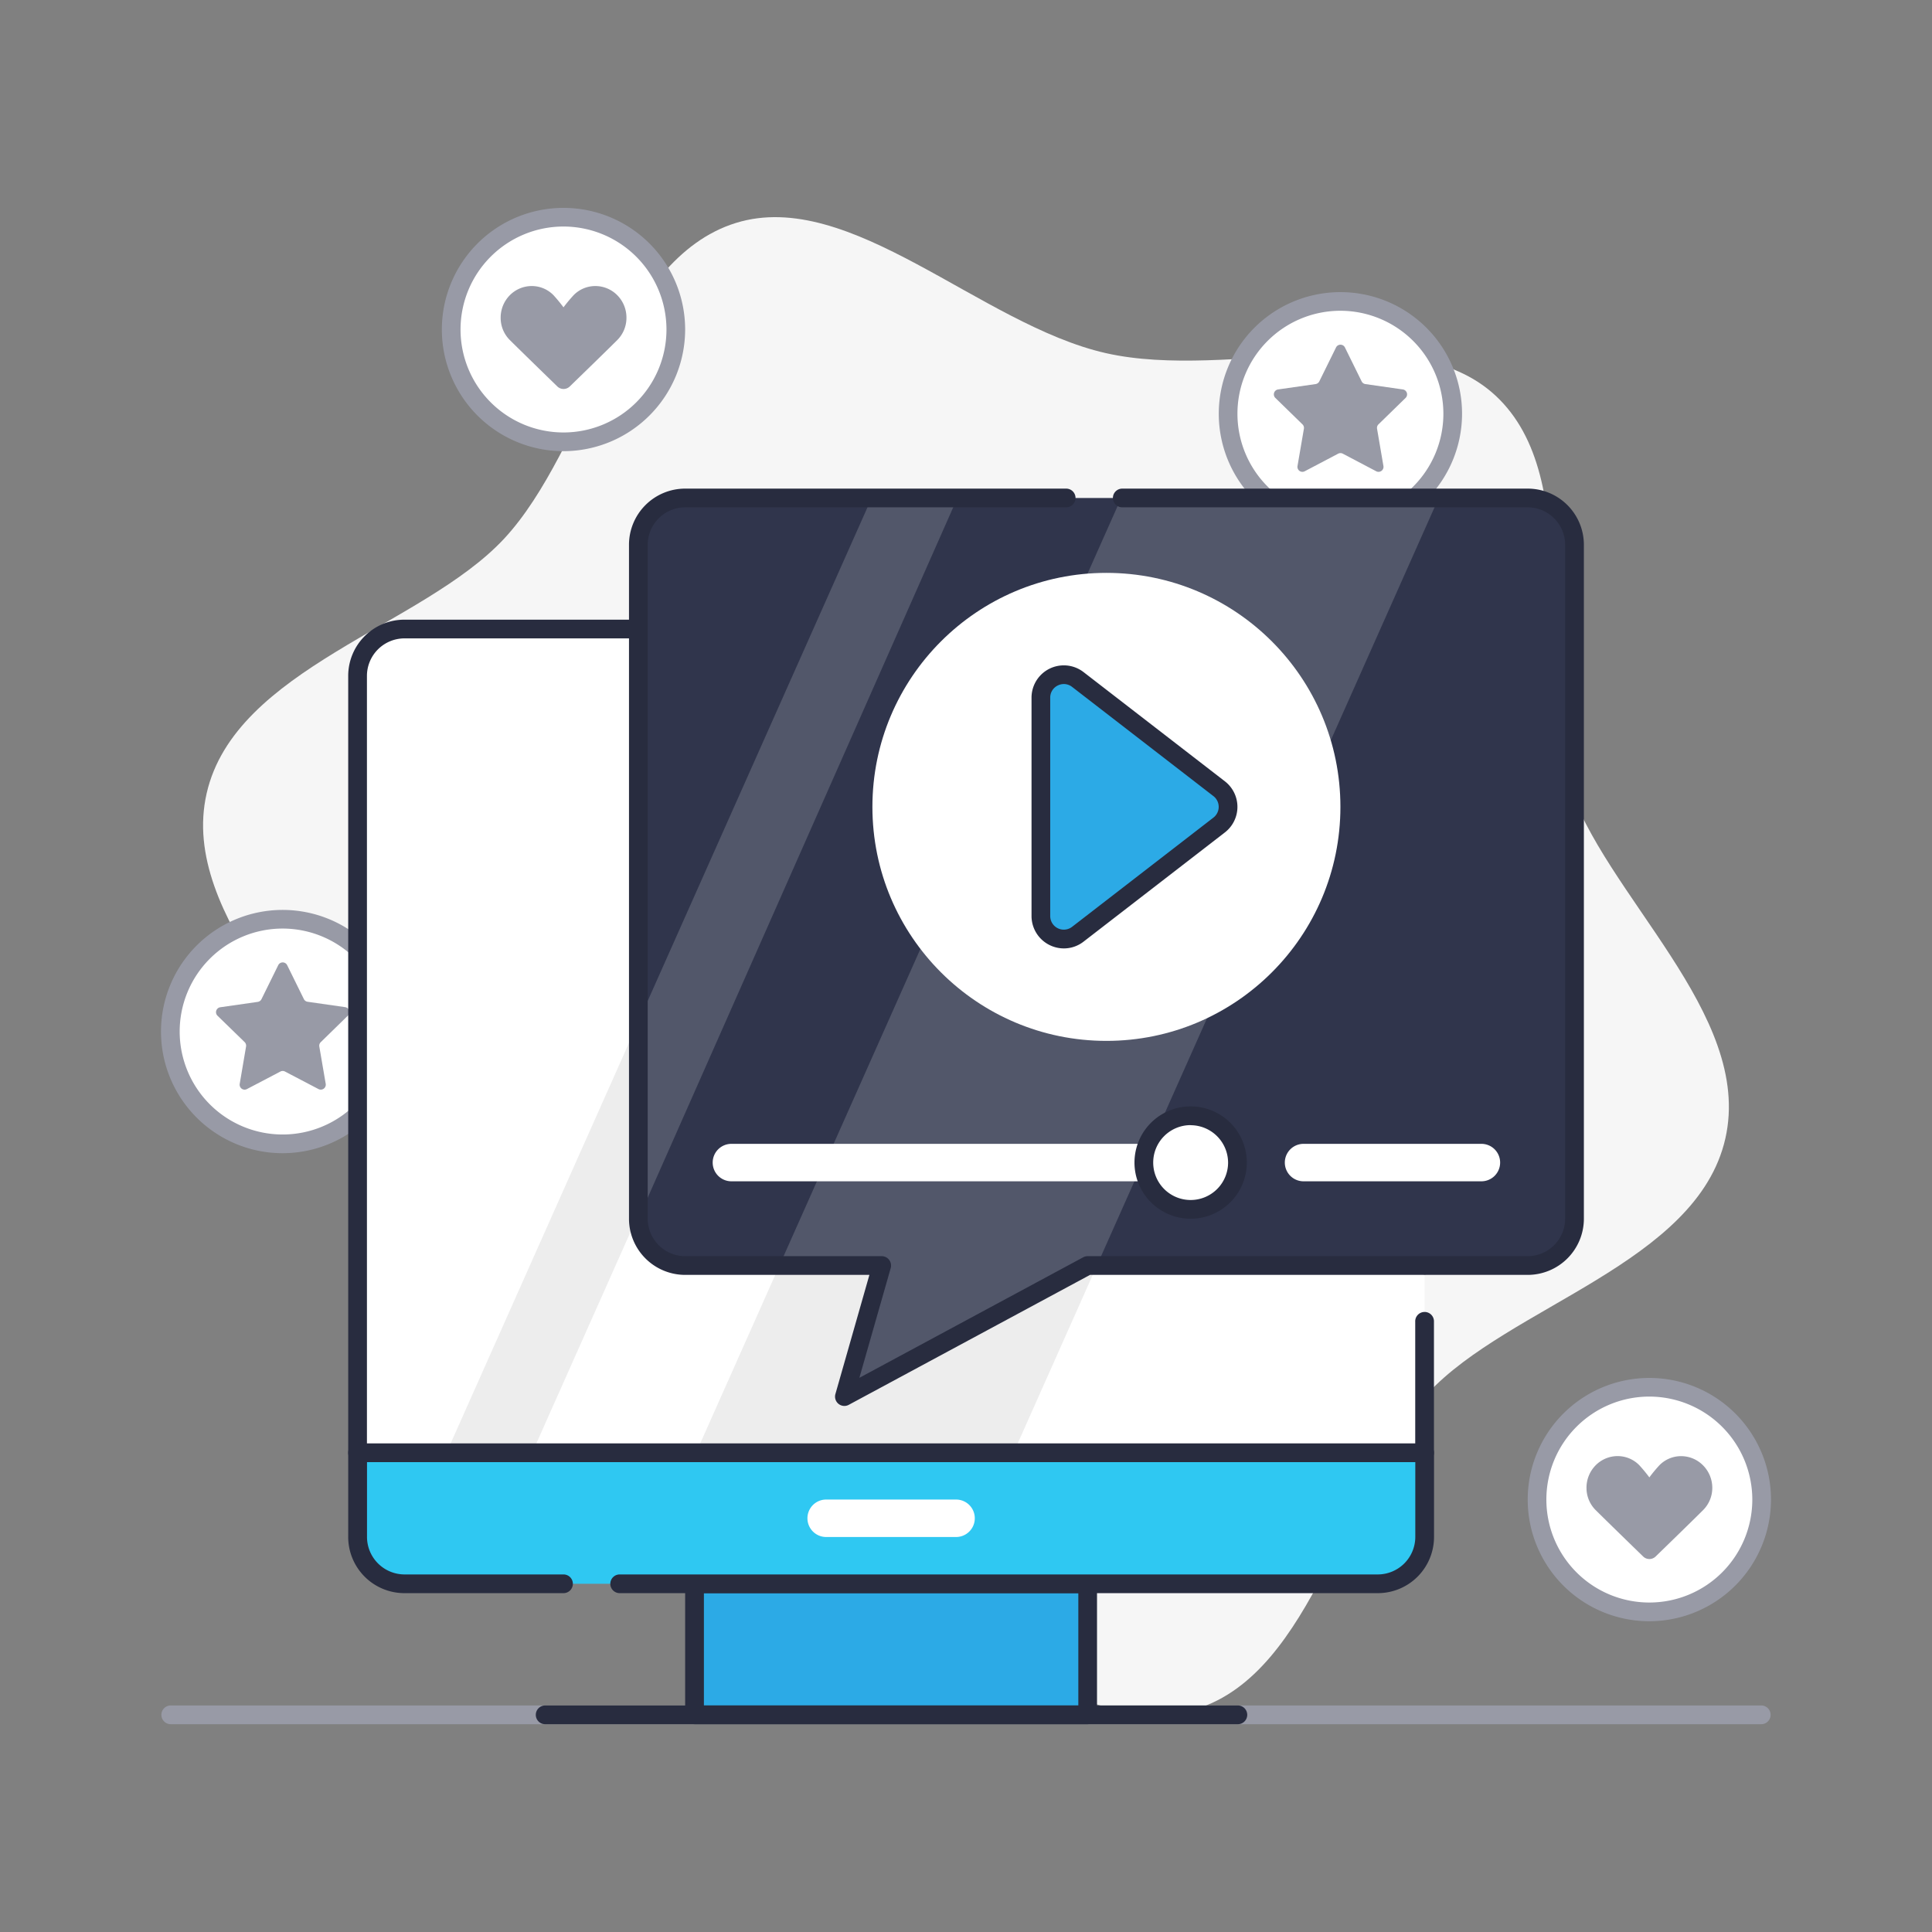<svg id="aac7c5cd-541c-4d3f-9b5c-177fb1e838db" data-name="Capa 1" xmlns="http://www.w3.org/2000/svg" viewBox="0 0 1080 1080"><rect x="0" y="0" width="1080" height="1080" fill="#808080" stroke="none"/><defs><style>.a1201076-f2c4-45a5-8d32-9bf6b43fa2c8{fill:#f6f6f6;}.e8cda4a1-8daa-4709-a9dd-2d09fa468766{fill:#fff;}.e62554e4-acb8-4554-b84f-b10fdf064dac{fill:#989aa6;}.ba98cc12-5670-4d8e-be56-a12d6f9e6f80{fill:#2caae6;}.e04746cc-3acd-4820-857e-b1211918001a{fill:#282c3f;}.a27a5cd2-2113-4975-84e6-1c3e7b1ec58d{fill:#2fc8f2;}.e7d89148-e572-4b24-b925-0aec0862f046{fill:#ededed;}.b261f1e5-bcb4-4fa2-850e-7dbcd2eb6a14{fill:#30354c;}.e6053de3-def2-4f29-bcbc-879eb62a42cf{fill:#52576a;}</style></defs><title>ICONOS S2R</title><path class="a1201076-f2c4-45a5-8d32-9bf6b43fa2c8" d="M964.47,636.49c-15.92,69.81-120.78,93.43-166.3,142.37-46.95,50.5-63.65,156.1-129.56,176.51-63.9,19.78-136.8-56.86-206.72-72.75S293,904.31,244,858.85c-50.57-46.88-19.85-149.28-40.29-215.1-19.82-63.81-104.11-130.42-88.2-200.23s120.78-93.44,166.3-142.39c46.95-50.49,63.65-156.08,129.56-176.5,63.9-19.78,136.8,56.86,206.72,72.75S787,175.69,836,221.14c50.57,46.89,19.85,149.29,40.29,215.11C896.09,500.06,980.38,566.67,964.47,636.49Z"/><circle class="e8cda4a1-8daa-4709-a9dd-2d09fa468766" cx="158.02" cy="576.63" r="62.79"/><path class="e62554e4-acb8-4554-b84f-b10fdf064dac" d="M158,644.65a68,68,0,1,1,68-68A68.11,68.11,0,0,1,158,644.65Zm0-125.58a57.56,57.56,0,1,0,57.56,57.56A57.62,57.62,0,0,0,158,519.07Z"/><path class="e62554e4-acb8-4554-b84f-b10fdf064dac" d="M160.52,539.52l9.36,19A2.76,2.76,0,0,0,172,560l20.94,3a2.78,2.78,0,0,1,1.54,4.74L179.3,582.57a2.78,2.78,0,0,0-.8,2.46l3.58,20.86a2.79,2.79,0,0,1-4,2.93L159.32,599a2.76,2.76,0,0,0-2.59,0L138,608.82a2.78,2.78,0,0,1-4-2.93L137.55,585a2.81,2.81,0,0,0-.8-2.46L121.59,567.8a2.78,2.78,0,0,1,1.55-4.74l20.93-3a2.79,2.79,0,0,0,2.1-1.52l9.36-19A2.79,2.79,0,0,1,160.52,539.52Z"/><circle class="e8cda4a1-8daa-4709-a9dd-2d09fa468766" cx="749.3" cy="231.28" r="62.79"/><path class="e62554e4-acb8-4554-b84f-b10fdf064dac" d="M749.3,299.3a68,68,0,1,1,68-68A68.1,68.1,0,0,1,749.3,299.3Zm0-125.58a57.56,57.56,0,1,0,57.56,57.56A57.62,57.62,0,0,0,749.3,173.72Z"/><path class="e62554e4-acb8-4554-b84f-b10fdf064dac" d="M751.8,194.18l9.36,19a2.76,2.76,0,0,0,2.09,1.52l20.94,3a2.78,2.78,0,0,1,1.54,4.74l-15.15,14.77a2.75,2.75,0,0,0-.8,2.46l3.57,20.86a2.78,2.78,0,0,1-4,2.93l-18.72-9.85a2.76,2.76,0,0,0-2.59,0l-18.73,9.85a2.78,2.78,0,0,1-4-2.93l3.58-20.86a2.79,2.79,0,0,0-.81-2.46l-15.15-14.77a2.78,2.78,0,0,1,1.55-4.74l20.93-3a2.79,2.79,0,0,0,2.1-1.52l9.36-19A2.78,2.78,0,0,1,751.8,194.18Z"/><circle class="e8cda4a1-8daa-4709-a9dd-2d09fa468766" cx="315" cy="184.19" r="62.79"/><path class="e62554e4-acb8-4554-b84f-b10fdf064dac" d="M315,252.21a68,68,0,1,1,68-68A68.09,68.09,0,0,1,315,252.21Zm0-125.58a57.56,57.56,0,1,0,57.56,57.56A57.62,57.62,0,0,0,315,126.63Z"/><path class="e62554e4-acb8-4554-b84f-b10fdf064dac" d="M315,171.8a87,87,0,0,0-5.55-6.74,16.94,16.94,0,0,0-12-5.16,17.24,17.24,0,0,0-12.48,5.16,17.85,17.85,0,0,0-5.1,12.69,17.49,17.49,0,0,0,5.1,12.31c6.35,6.31,20.16,19.73,26.61,26a5,5,0,0,0,6.9,0c6.45-6.26,20.28-19.69,26.61-26a17.51,17.51,0,0,0,5.1-12.31,17.77,17.77,0,0,0-5.1-12.69,17.24,17.24,0,0,0-12.48-5.16,16.9,16.9,0,0,0-12,5.16A85.57,85.57,0,0,0,315,171.8Z"/><circle class="e8cda4a1-8daa-4709-a9dd-2d09fa468766" cx="921.98" cy="838.26" r="62.79"/><path class="e62554e4-acb8-4554-b84f-b10fdf064dac" d="M922,906.28a68,68,0,1,1,68-68A68.11,68.11,0,0,1,922,906.28Zm0-125.58a57.56,57.56,0,1,0,57.55,57.56A57.62,57.62,0,0,0,922,780.7Z"/><path class="e62554e4-acb8-4554-b84f-b10fdf064dac" d="M922,825.87a85.57,85.57,0,0,0-5.56-6.74,16.9,16.9,0,0,0-12-5.16,17.24,17.24,0,0,0-12.48,5.16,17.81,17.81,0,0,0-5.1,12.69,17.46,17.46,0,0,0,5.1,12.31c6.35,6.31,20.16,19.74,26.61,26a5,5,0,0,0,6.9,0c6.45-6.26,20.27-19.69,26.6-26a17.52,17.52,0,0,0,5.11-12.31A17.82,17.82,0,0,0,952,819.13,17.23,17.23,0,0,0,939.55,814a16.9,16.9,0,0,0-12,5.16A83.18,83.18,0,0,0,922,825.87Z"/><path class="e62554e4-acb8-4554-b84f-b10fdf064dac" d="M984.77,963.84H95.23a5.24,5.24,0,0,1,0-10.47H984.77a5.24,5.24,0,0,1,0,10.47Z"/><rect class="ba98cc12-5670-4d8e-be56-a12d6f9e6f80" x="388.26" y="885.35" width="219.77" height="73.26"/><path class="e04746cc-3acd-4820-857e-b1211918001a" d="M608,963.84H388.26A5.23,5.23,0,0,1,383,958.6V885.35a5.23,5.23,0,0,1,5.24-5.23H608a5.23,5.23,0,0,1,5.24,5.23V958.6A5.23,5.23,0,0,1,608,963.84ZM393.49,953.37h209.3V890.58H393.49Z"/><path class="a27a5cd2-2113-4975-84e6-1c3e7b1ec58d" d="M199.88,812.09H796.4a0,0,0,0,1,0,0v47.09a26.16,26.16,0,0,1-26.16,26.16H226a26.16,26.16,0,0,1-26.16-26.16V812.09A0,0,0,0,1,199.88,812.09Z"/><path class="e04746cc-3acd-4820-857e-b1211918001a" d="M770.23,890.58H346.4a5.23,5.23,0,1,1,0-10.46H770.23a21,21,0,0,0,20.93-20.93V817.33h-586v41.86a21,21,0,0,0,20.93,20.93H315a5.23,5.23,0,0,1,0,10.46H226.05a31.43,31.43,0,0,1-31.4-31.39v-47.1a5.23,5.23,0,0,1,5.23-5.23H796.4a5.23,5.23,0,0,1,5.23,5.23v47.1A31.43,31.43,0,0,1,770.23,890.58Z"/><path class="e8cda4a1-8daa-4709-a9dd-2d09fa468766" d="M226,351.63H770.23a26.16,26.16,0,0,1,26.16,26.16v434.3a0,0,0,0,1,0,0H199.88a0,0,0,0,1,0,0V377.79A26.16,26.16,0,0,1,226,351.63Z"/><polygon class="e7d89148-e572-4b24-b925-0aec0862f046" points="566.58 812.09 804.24 278.37 626.77 278.37 389.1 812.09 566.58 812.09"/><polygon class="e7d89148-e572-4b24-b925-0aec0862f046" points="297.5 812.09 535.17 278.37 487.26 278.37 249.59 812.09 297.5 812.09"/><path class="e04746cc-3acd-4820-857e-b1211918001a" d="M796.4,817.33H199.88a5.23,5.23,0,0,1-5.23-5.24V377.79a31.43,31.43,0,0,1,31.4-31.39H770.23a31.43,31.43,0,0,1,31.4,31.39V707.44a5.24,5.24,0,0,1-10.47,0V377.79a21,21,0,0,0-20.93-20.93H226.05a21,21,0,0,0-20.93,20.93V806.86h586v-68a5.24,5.24,0,1,1,10.47,0v73.25A5.23,5.23,0,0,1,796.4,817.33Z"/><path class="e04746cc-3acd-4820-857e-b1211918001a" d="M691.74,963.84H304.53a5.24,5.24,0,0,1,0-10.47H691.74a5.24,5.24,0,1,1,0,10.47Z"/><path class="e8cda4a1-8daa-4709-a9dd-2d09fa468766" d="M534.77,859.19H461.51a10.47,10.47,0,0,1,0-20.93h73.26a10.47,10.47,0,0,1,0,20.93Z"/><path class="b261f1e5-bcb4-4fa2-850e-7dbcd2eb6a14" d="M854,278.37H383a26.16,26.16,0,0,0-26.16,26.16V681.28A26.16,26.16,0,0,0,383,707.44H492.91L472,780.7l136-73.26H854a26.17,26.17,0,0,0,26.17-26.16V304.53A26.17,26.17,0,0,0,854,278.37Z"/><polygon class="e6053de3-def2-4f29-bcbc-879eb62a42cf" points="613.18 707.44 804.24 278.37 626.77 278.37 435.7 707.44 492.91 707.44 471.98 780.7 608.02 707.44 613.18 707.44"/><polygon class="e6053de3-def2-4f29-bcbc-879eb62a42cf" points="356.86 681.28 535.17 278.37 487.26 278.37 356.86 571.21 356.86 681.28"/><circle class="e8cda4a1-8daa-4709-a9dd-2d09fa468766" cx="618.49" cy="451.05" r="130.81"/><path class="e04746cc-3acd-4820-857e-b1211918001a" d="M472,785.93a5.22,5.22,0,0,1-5-6.67l19-66.59H383a31.42,31.42,0,0,1-31.39-31.39V304.53A31.42,31.42,0,0,1,383,273.14H596a5.23,5.23,0,1,1,0,10.46H383a21,21,0,0,0-20.93,20.93V681.28A21,21,0,0,0,383,702.21H492.91a5.24,5.24,0,0,1,5,6.67l-17.52,61.33,125.13-67.38a5.2,5.2,0,0,1,2.47-.62H854a21,21,0,0,0,20.93-20.93V304.53A21,21,0,0,0,854,283.6H627.35a5.23,5.23,0,0,1,0-10.46H854a31.43,31.43,0,0,1,31.4,31.39V681.28A31.43,31.43,0,0,1,854,712.67H609.34L474.46,785.31A5.21,5.21,0,0,1,472,785.93Z"/><path class="ba98cc12-5670-4d8e-be56-a12d6f9e6f80" d="M581.86,390V512.09a12.82,12.82,0,0,0,20.66,10.15l79-61a12.83,12.83,0,0,0,0-20.3l-79-61A12.82,12.82,0,0,0,581.86,390Z"/><path class="e04746cc-3acd-4820-857e-b1211918001a" d="M594.71,530.17a18.12,18.12,0,0,1-18.08-18.08V390a18.05,18.05,0,0,1,29.09-14.29l79,61.05a18.06,18.06,0,0,1,0,28.57l-79,61.05A17.92,17.92,0,0,1,594.71,530.17Zm0-147.79a7.72,7.72,0,0,0-3.38.8,7.46,7.46,0,0,0-4.25,6.82V512.09a7.59,7.59,0,0,0,12.24,6l79-61.05a7.59,7.59,0,0,0,0-12l-79-61.05A7.56,7.56,0,0,0,594.72,382.38Z"/><path class="e8cda4a1-8daa-4709-a9dd-2d09fa468766" d="M827.79,660.35H728.37a10.47,10.47,0,0,1,0-20.93h99.42a10.47,10.47,0,1,1,0,20.93Z"/><path class="e8cda4a1-8daa-4709-a9dd-2d09fa468766" d="M665.58,660.35H409.19a10.47,10.47,0,1,1,0-20.93H665.58a10.47,10.47,0,1,1,0,20.93Z"/><circle class="e8cda4a1-8daa-4709-a9dd-2d09fa468766" cx="665.58" cy="649.88" r="26.16"/><path class="e04746cc-3acd-4820-857e-b1211918001a" d="M665.58,681.28a31.4,31.4,0,1,1,31.4-31.4A31.43,31.43,0,0,1,665.58,681.28Zm0-52.33a20.93,20.93,0,1,0,20.93,20.93A21,21,0,0,0,665.58,629Z"/></svg>